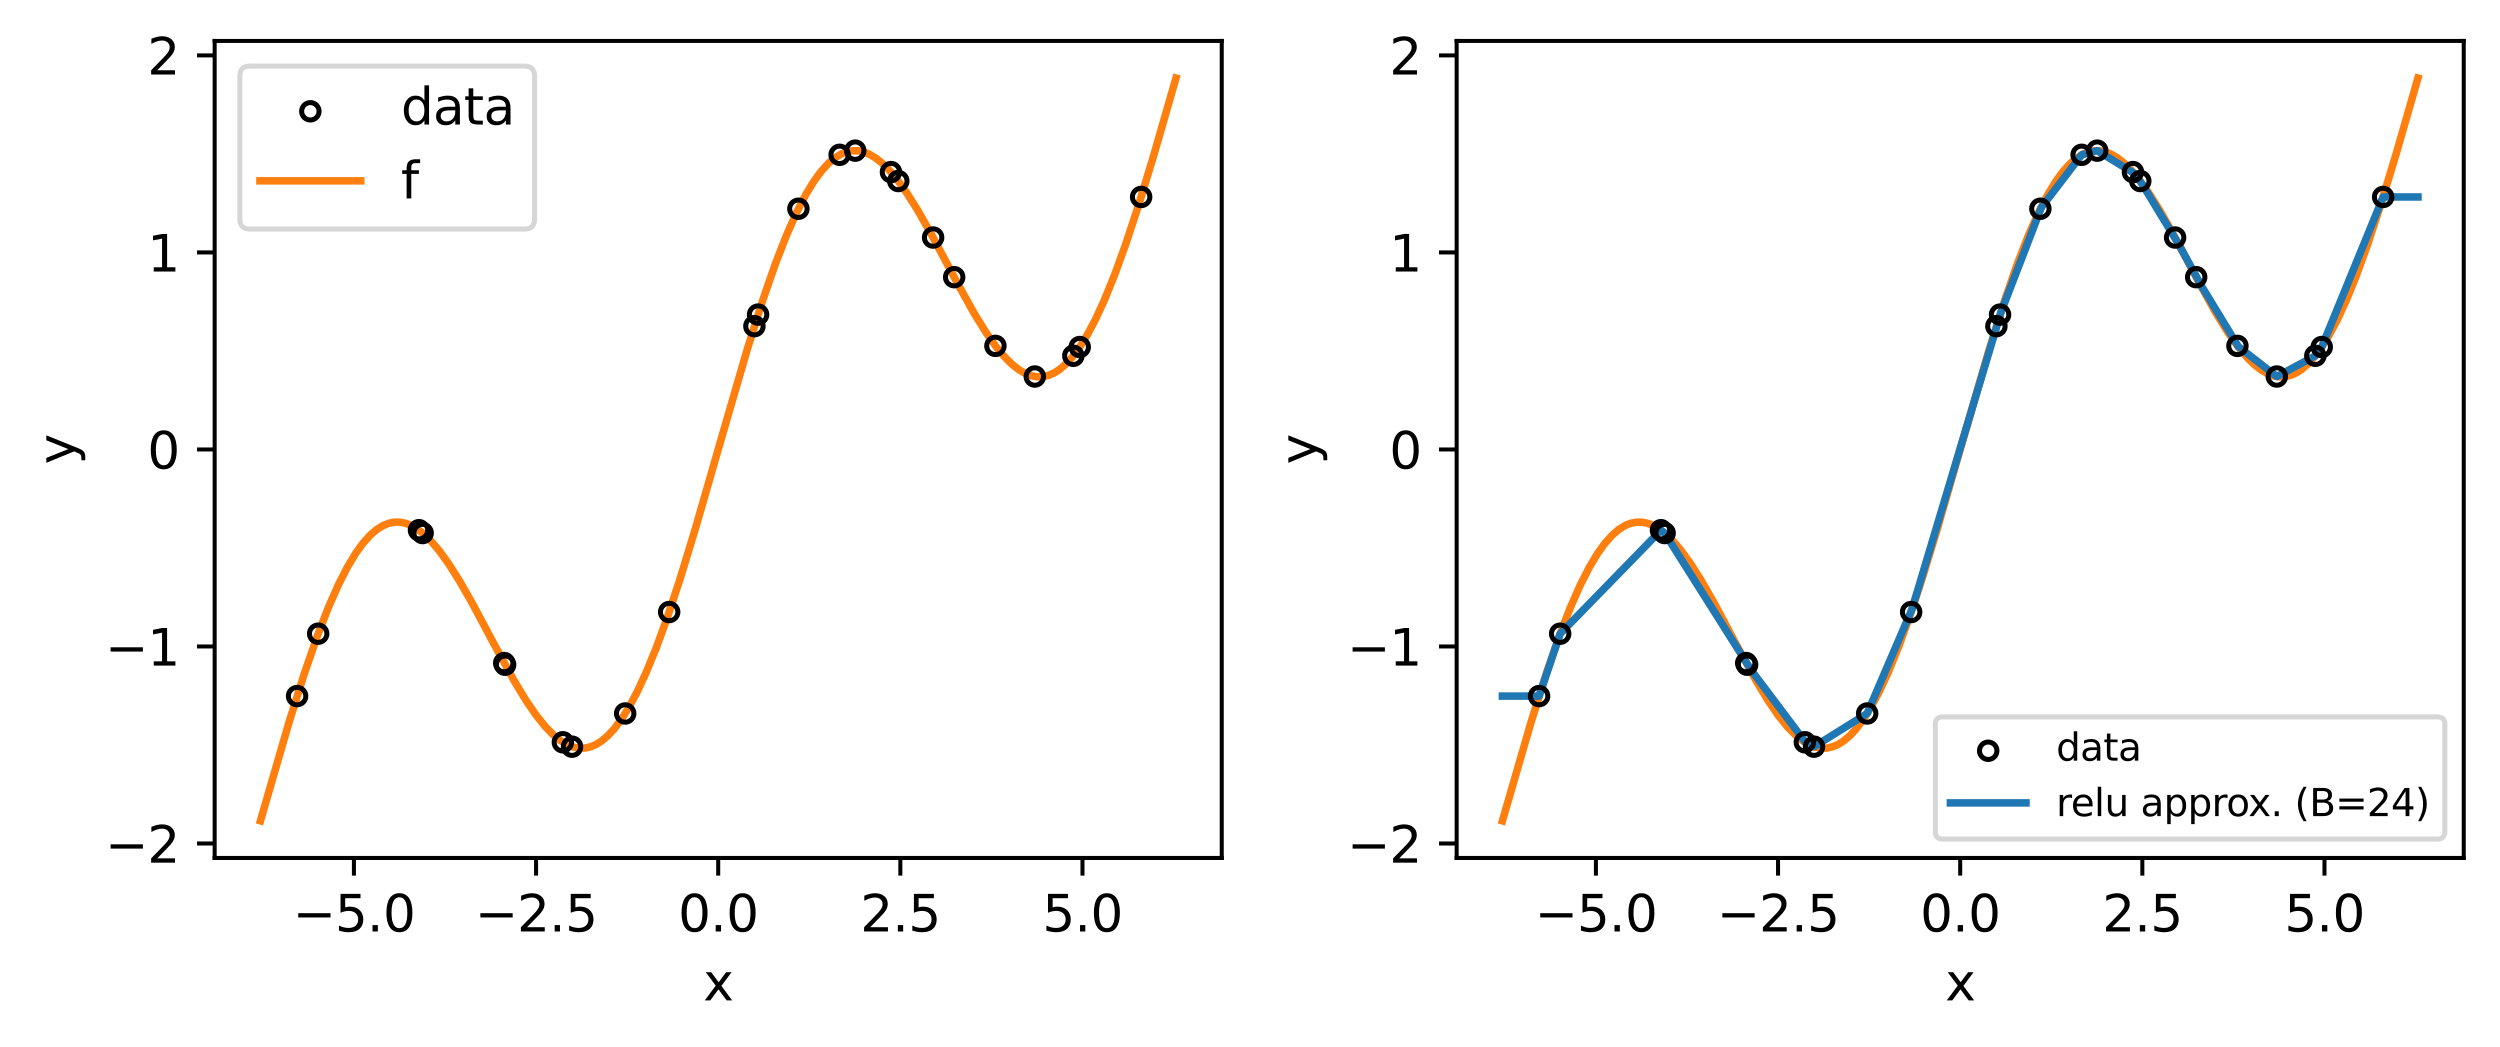 <?xml version="1.0" encoding="utf-8" standalone="no"?>
<!DOCTYPE svg PUBLIC "-//W3C//DTD SVG 1.1//EN"
  "http://www.w3.org/Graphics/SVG/1.1/DTD/svg11.dtd">
<svg xmlns:xlink="http://www.w3.org/1999/xlink" width="496.38pt" height="207.908pt" viewBox="0 0 496.38 207.908" xmlns="http://www.w3.org/2000/svg" version="1.1">
 <defs>
  <style type="text/css">*{stroke-linejoin: round; stroke-linecap: butt}</style>
 </defs>
 <g id="figure_1">
  <g id="patch_1">
   <path d="M 0 207.908 
L 496.38 207.908 
L 496.38 0 
L 0 0 
z
" style="fill: #ffffff"/>
  </g>
  <g id="axes_1">
   <g id="patch_2">
    <path d="M 42.62 170.352 
L 242.58 170.352 
L 242.58 8.126 
L 42.62 8.126 
z
" style="fill: #ffffff"/>
   </g>
   <g id="matplotlib.axis_1">
    <g id="xtick_1">
     <g id="line2d_1">
      <defs>
       <path id="m8c441825d1" d="M 0 0 
L 0 3.5 
" style="stroke: #000000; stroke-width: 0.8"/>
      </defs>
      <g>
       <use xlink:href="#m8c441825d1" x="70.272" y="170.352" style="stroke: #000000; stroke-width: 0.8"/>
      </g>
     </g>
     <g id="text_1">
      <!-- −5.0 -->
      <g transform="translate(58.13 184.95) scale(0.1 -0.1)">
       <defs>
        <path id="DejaVuSans-2212" d="M 678 2272 
L 4684 2272 
L 4684 1741 
L 678 1741 
L 678 2272 
z
" transform="scale(0.016)"/>
        <path id="DejaVuSans-35" d="M 691 4666 
L 3169 4666 
L 3169 4134 
L 1269 4134 
L 1269 2991 
Q 1406 3038 1543 3061 
Q 1681 3084 1819 3084 
Q 2600 3084 3056 2656 
Q 3513 2228 3513 1497 
Q 3513 744 3044 326 
Q 2575 -91 1722 -91 
Q 1428 -91 1123 -41 
Q 819 9 494 109 
L 494 744 
Q 775 591 1075 516 
Q 1375 441 1709 441 
Q 2250 441 2565 725 
Q 2881 1009 2881 1497 
Q 2881 1984 2565 2268 
Q 2250 2553 1709 2553 
Q 1456 2553 1204 2497 
Q 953 2441 691 2322 
L 691 4666 
z
" transform="scale(0.016)"/>
        <path id="DejaVuSans-2e" d="M 684 794 
L 1344 794 
L 1344 0 
L 684 0 
L 684 794 
z
" transform="scale(0.016)"/>
        <path id="DejaVuSans-30" d="M 2034 4250 
Q 1547 4250 1301 3770 
Q 1056 3291 1056 2328 
Q 1056 1369 1301 889 
Q 1547 409 2034 409 
Q 2525 409 2770 889 
Q 3016 1369 3016 2328 
Q 3016 3291 2770 3770 
Q 2525 4250 2034 4250 
z
M 2034 4750 
Q 2819 4750 3233 4129 
Q 3647 3509 3647 2328 
Q 3647 1150 3233 529 
Q 2819 -91 2034 -91 
Q 1250 -91 836 529 
Q 422 1150 422 2328 
Q 422 3509 836 4129 
Q 1250 4750 2034 4750 
z
" transform="scale(0.016)"/>
       </defs>
       <use xlink:href="#DejaVuSans-2212"/>
       <use xlink:href="#DejaVuSans-35" transform="translate(83.789 0)"/>
       <use xlink:href="#DejaVuSans-2e" transform="translate(147.412 0)"/>
       <use xlink:href="#DejaVuSans-30" transform="translate(179.199 0)"/>
      </g>
     </g>
    </g>
    <g id="xtick_2">
     <g id="line2d_2">
      <g>
       <use xlink:href="#m8c441825d1" x="106.436" y="170.352" style="stroke: #000000; stroke-width: 0.8"/>
      </g>
     </g>
     <g id="text_2">
      <!-- −2.5 -->
      <g transform="translate(94.295 184.95) scale(0.1 -0.1)">
       <defs>
        <path id="DejaVuSans-32" d="M 1228 531 
L 3431 531 
L 3431 0 
L 469 0 
L 469 531 
Q 828 903 1448 1529 
Q 2069 2156 2228 2338 
Q 2531 2678 2651 2914 
Q 2772 3150 2772 3378 
Q 2772 3750 2511 3984 
Q 2250 4219 1831 4219 
Q 1534 4219 1204 4116 
Q 875 4013 500 3803 
L 500 4441 
Q 881 4594 1212 4672 
Q 1544 4750 1819 4750 
Q 2544 4750 2975 4387 
Q 3406 4025 3406 3419 
Q 3406 3131 3298 2873 
Q 3191 2616 2906 2266 
Q 2828 2175 2409 1742 
Q 1991 1309 1228 531 
z
" transform="scale(0.016)"/>
       </defs>
       <use xlink:href="#DejaVuSans-2212"/>
       <use xlink:href="#DejaVuSans-32" transform="translate(83.789 0)"/>
       <use xlink:href="#DejaVuSans-2e" transform="translate(147.412 0)"/>
       <use xlink:href="#DejaVuSans-35" transform="translate(179.199 0)"/>
      </g>
     </g>
    </g>
    <g id="xtick_3">
     <g id="line2d_3">
      <g>
       <use xlink:href="#m8c441825d1" x="142.6" y="170.352" style="stroke: #000000; stroke-width: 0.8"/>
      </g>
     </g>
     <g id="text_3">
      <!-- 0.0 -->
      <g transform="translate(134.649 184.95) scale(0.1 -0.1)">
       <use xlink:href="#DejaVuSans-30"/>
       <use xlink:href="#DejaVuSans-2e" transform="translate(63.623 0)"/>
       <use xlink:href="#DejaVuSans-30" transform="translate(95.41 0)"/>
      </g>
     </g>
    </g>
    <g id="xtick_4">
     <g id="line2d_4">
      <g>
       <use xlink:href="#m8c441825d1" x="178.765" y="170.352" style="stroke: #000000; stroke-width: 0.8"/>
      </g>
     </g>
     <g id="text_4">
      <!-- 2.5 -->
      <g transform="translate(170.813 184.95) scale(0.1 -0.1)">
       <use xlink:href="#DejaVuSans-32"/>
       <use xlink:href="#DejaVuSans-2e" transform="translate(63.623 0)"/>
       <use xlink:href="#DejaVuSans-35" transform="translate(95.41 0)"/>
      </g>
     </g>
    </g>
    <g id="xtick_5">
     <g id="line2d_5">
      <g>
       <use xlink:href="#m8c441825d1" x="214.929" y="170.352" style="stroke: #000000; stroke-width: 0.8"/>
      </g>
     </g>
     <g id="text_5">
      <!-- 5.0 -->
      <g transform="translate(206.977 184.95) scale(0.1 -0.1)">
       <use xlink:href="#DejaVuSans-35"/>
       <use xlink:href="#DejaVuSans-2e" transform="translate(63.623 0)"/>
       <use xlink:href="#DejaVuSans-30" transform="translate(95.41 0)"/>
      </g>
     </g>
    </g>
    <g id="text_6">
     <!-- x -->
     <g transform="translate(139.641 198.628) scale(0.1 -0.1)">
      <defs>
       <path id="DejaVuSans-78" d="M 3513 3500 
L 2247 1797 
L 3578 0 
L 2900 0 
L 1881 1375 
L 863 0 
L 184 0 
L 1544 1831 
L 300 3500 
L 978 3500 
L 1906 2253 
L 2834 3500 
L 3513 3500 
z
" transform="scale(0.016)"/>
      </defs>
      <use xlink:href="#DejaVuSans-78"/>
     </g>
    </g>
   </g>
   <g id="matplotlib.axis_2">
    <g id="ytick_1">
     <g id="line2d_6">
      <defs>
       <path id="me7cf64b764" d="M 0 0 
L -3.5 0 
" style="stroke: #000000; stroke-width: 0.8"/>
      </defs>
      <g>
       <use xlink:href="#me7cf64b764" x="42.62" y="167.478" style="stroke: #000000; stroke-width: 0.8"/>
      </g>
     </g>
     <g id="text_7">
      <!-- −2 -->
      <g transform="translate(20.878 171.278) scale(0.1 -0.1)">
       <use xlink:href="#DejaVuSans-2212"/>
       <use xlink:href="#DejaVuSans-32" transform="translate(83.789 0)"/>
      </g>
     </g>
    </g>
    <g id="ytick_2">
     <g id="line2d_7">
      <g>
       <use xlink:href="#me7cf64b764" x="42.62" y="128.359" style="stroke: #000000; stroke-width: 0.8"/>
      </g>
     </g>
     <g id="text_8">
      <!-- −1 -->
      <g transform="translate(20.878 132.158) scale(0.1 -0.1)">
       <defs>
        <path id="DejaVuSans-31" d="M 794 531 
L 1825 531 
L 1825 4091 
L 703 3866 
L 703 4441 
L 1819 4666 
L 2450 4666 
L 2450 531 
L 3481 531 
L 3481 0 
L 794 0 
L 794 531 
z
" transform="scale(0.016)"/>
       </defs>
       <use xlink:href="#DejaVuSans-2212"/>
       <use xlink:href="#DejaVuSans-31" transform="translate(83.789 0)"/>
      </g>
     </g>
    </g>
    <g id="ytick_3">
     <g id="line2d_8">
      <g>
       <use xlink:href="#me7cf64b764" x="42.62" y="89.239" style="stroke: #000000; stroke-width: 0.8"/>
      </g>
     </g>
     <g id="text_9">
      <!-- 0 -->
      <g transform="translate(29.258 93.038) scale(0.1 -0.1)">
       <use xlink:href="#DejaVuSans-30"/>
      </g>
     </g>
    </g>
    <g id="ytick_4">
     <g id="line2d_9">
      <g>
       <use xlink:href="#me7cf64b764" x="42.62" y="50.119" style="stroke: #000000; stroke-width: 0.8"/>
      </g>
     </g>
     <g id="text_10">
      <!-- 1 -->
      <g transform="translate(29.258 53.918) scale(0.1 -0.1)">
       <use xlink:href="#DejaVuSans-31"/>
      </g>
     </g>
    </g>
    <g id="ytick_5">
     <g id="line2d_10">
      <g>
       <use xlink:href="#me7cf64b764" x="42.62" y="10.999" style="stroke: #000000; stroke-width: 0.8"/>
      </g>
     </g>
     <g id="text_11">
      <!-- 2 -->
      <g transform="translate(29.258 14.798) scale(0.1 -0.1)">
       <use xlink:href="#DejaVuSans-32"/>
      </g>
     </g>
    </g>
    <g id="text_12">
     <!-- y -->
     <g transform="translate(14.798 92.198) rotate(-90) scale(0.1 -0.1)">
      <defs>
       <path id="DejaVuSans-79" d="M 2059 -325 
Q 1816 -950 1584 -1140 
Q 1353 -1331 966 -1331 
L 506 -1331 
L 506 -850 
L 844 -850 
Q 1081 -850 1212 -737 
Q 1344 -625 1503 -206 
L 1606 56 
L 191 3500 
L 800 3500 
L 1894 763 
L 2988 3500 
L 3597 3500 
L 2059 -325 
z
" transform="scale(0.016)"/>
      </defs>
      <use xlink:href="#DejaVuSans-79"/>
     </g>
    </g>
   </g>
   <g id="line2d_11">
    <path d="M 51.709 162.978 
L 57.35 143.53 
L 60.444 133.681 
L 62.991 126.316 
L 65.175 120.675 
L 67.176 116.129 
L 68.996 112.564 
L 70.634 109.846 
L 72.089 107.836 
L 73.545 106.216 
L 74.819 105.124 
L 76.093 104.334 
L 77.184 103.896 
L 78.276 103.678 
L 79.368 103.674 
L 80.46 103.88 
L 81.551 104.29 
L 82.825 105.016 
L 84.099 105.995 
L 85.555 107.405 
L 87.192 109.329 
L 89.012 111.838 
L 91.196 115.279 
L 93.743 119.735 
L 98.11 127.915 
L 102.113 135.234 
L 104.479 139.137 
L 106.481 142.051 
L 108.3 144.312 
L 109.938 145.98 
L 111.394 147.139 
L 112.667 147.883 
L 113.941 148.361 
L 115.033 148.55 
L 116.125 148.529 
L 117.216 148.292 
L 118.308 147.837 
L 119.4 147.16 
L 120.674 146.088 
L 121.947 144.714 
L 123.403 142.777 
L 124.859 140.456 
L 126.497 137.399 
L 128.316 133.478 
L 130.318 128.57 
L 132.501 122.578 
L 135.049 114.872 
L 138.142 104.722 
L 142.873 88.279 
L 148.332 69.49 
L 151.426 59.666 
L 153.973 52.329 
L 156.157 46.715 
L 158.158 42.198 
L 159.978 38.661 
L 161.616 35.97 
L 163.071 33.984 
L 164.527 32.389 
L 165.801 31.318 
L 167.074 30.55 
L 168.166 30.131 
L 169.258 29.93 
L 170.35 29.944 
L 171.442 30.168 
L 172.533 30.594 
L 173.807 31.339 
L 175.081 32.335 
L 176.537 33.763 
L 178.174 35.707 
L 179.994 38.234 
L 182.177 41.692 
L 184.907 46.494 
L 190.184 56.396 
L 193.459 62.278 
L 195.825 66.096 
L 197.826 68.914 
L 199.464 70.876 
L 200.92 72.323 
L 202.375 73.462 
L 203.649 74.187 
L 204.923 74.646 
L 206.015 74.818 
L 207.106 74.778 
L 208.198 74.524 
L 209.29 74.05 
L 210.382 73.354 
L 211.656 72.261 
L 212.929 70.866 
L 214.385 68.904 
L 215.841 66.559 
L 217.478 63.477 
L 219.298 59.529 
L 221.3 54.594 
L 223.483 48.576 
L 226.031 40.845 
L 229.124 30.674 
L 233.491 15.5 
L 233.491 15.5 
" clip-path="url(#p4cf2ef75e8)" style="fill: none; stroke: #ff7f0e; stroke-width: 1.5; stroke-linecap: square"/>
   </g>
   <g id="patch_3">
    <path d="M 42.62 170.352 
L 42.62 8.126 
" style="fill: none; stroke: #000000; stroke-width: 0.8; stroke-linejoin: miter; stroke-linecap: square"/>
   </g>
   <g id="patch_4">
    <path d="M 242.58 170.352 
L 242.58 8.126 
" style="fill: none; stroke: #000000; stroke-width: 0.8; stroke-linejoin: miter; stroke-linecap: square"/>
   </g>
   <g id="patch_5">
    <path d="M 42.62 170.352 
L 242.58 170.352 
" style="fill: none; stroke: #000000; stroke-width: 0.8; stroke-linejoin: miter; stroke-linecap: square"/>
   </g>
   <g id="patch_6">
    <path d="M 42.62 8.126 
L 242.58 8.126 
" style="fill: none; stroke: #000000; stroke-width: 0.8; stroke-linejoin: miter; stroke-linecap: square"/>
   </g>
   <g id="PathCollection_1">
    <defs>
     <path id="C0_0_6c6ccea954" d="M 0 1.732 
C 0.459 1.732 0.9 1.55 1.225 1.225 
C 1.55 0.9 1.732 0.459 1.732 -0 
C 1.732 -0.459 1.55 -0.9 1.225 -1.225 
C 0.9 -1.55 0.459 -1.732 0 -1.732 
C -0.459 -1.732 -0.9 -1.55 -1.225 -1.225 
C -1.55 -0.9 -1.732 -0.459 -1.732 0 
C -1.732 0.459 -1.55 0.9 -1.225 1.225 
C -0.9 1.55 -0.459 1.732 0 1.732 
z
"/>
    </defs>
    <g clip-path="url(#p4cf2ef75e8)">
     <use xlink:href="#C0_0_6c6ccea954" x="58.988" y="138.209" style="fill: none; stroke: #000000"/>
    </g>
    <g clip-path="url(#p4cf2ef75e8)">
     <use xlink:href="#C0_0_6c6ccea954" x="63.173" y="125.821" style="fill: none; stroke: #000000"/>
    </g>
    <g clip-path="url(#p4cf2ef75e8)">
     <use xlink:href="#C0_0_6c6ccea954" x="83.189" y="105.271" style="fill: none; stroke: #000000"/>
    </g>
    <g clip-path="url(#p4cf2ef75e8)">
     <use xlink:href="#C0_0_6c6ccea954" x="83.917" y="105.84" style="fill: none; stroke: #000000"/>
    </g>
    <g clip-path="url(#p4cf2ef75e8)">
     <use xlink:href="#C0_0_6c6ccea954" x="100.112" y="131.65" style="fill: none; stroke: #000000"/>
    </g>
    <g clip-path="url(#p4cf2ef75e8)">
     <use xlink:href="#C0_0_6c6ccea954" x="100.294" y="131.984" style="fill: none; stroke: #000000"/>
    </g>
    <g clip-path="url(#p4cf2ef75e8)">
     <use xlink:href="#C0_0_6c6ccea954" x="111.757" y="147.378" style="fill: none; stroke: #000000"/>
    </g>
    <g clip-path="url(#p4cf2ef75e8)">
     <use xlink:href="#C0_0_6c6ccea954" x="113.577" y="148.253" style="fill: none; stroke: #000000"/>
    </g>
    <g clip-path="url(#p4cf2ef75e8)">
     <use xlink:href="#C0_0_6c6ccea954" x="124.131" y="141.664" style="fill: none; stroke: #000000"/>
    </g>
    <g clip-path="url(#p4cf2ef75e8)">
     <use xlink:href="#C0_0_6c6ccea954" x="132.865" y="121.521" style="fill: none; stroke: #000000"/>
    </g>
    <g clip-path="url(#p4cf2ef75e8)">
     <use xlink:href="#C0_0_6c6ccea954" x="149.788" y="64.76" style="fill: none; stroke: #000000"/>
    </g>
    <g clip-path="url(#p4cf2ef75e8)">
     <use xlink:href="#C0_0_6c6ccea954" x="150.516" y="62.464" style="fill: none; stroke: #000000"/>
    </g>
    <g clip-path="url(#p4cf2ef75e8)">
     <use xlink:href="#C0_0_6c6ccea954" x="158.522" y="41.446" style="fill: none; stroke: #000000"/>
    </g>
    <g clip-path="url(#p4cf2ef75e8)">
     <use xlink:href="#C0_0_6c6ccea954" x="166.711" y="30.738" style="fill: none; stroke: #000000"/>
    </g>
    <g clip-path="url(#p4cf2ef75e8)">
     <use xlink:href="#C0_0_6c6ccea954" x="169.804" y="29.911" style="fill: none; stroke: #000000"/>
    </g>
    <g clip-path="url(#p4cf2ef75e8)">
     <use xlink:href="#C0_0_6c6ccea954" x="176.9" y="34.166" style="fill: none; stroke: #000000"/>
    </g>
    <g clip-path="url(#p4cf2ef75e8)">
     <use xlink:href="#C0_0_6c6ccea954" x="178.356" y="35.943" style="fill: none; stroke: #000000"/>
    </g>
    <g clip-path="url(#p4cf2ef75e8)">
     <use xlink:href="#C0_0_6c6ccea954" x="185.271" y="47.162" style="fill: none; stroke: #000000"/>
    </g>
    <g clip-path="url(#p4cf2ef75e8)">
     <use xlink:href="#C0_0_6c6ccea954" x="189.456" y="55.033" style="fill: none; stroke: #000000"/>
    </g>
    <g clip-path="url(#p4cf2ef75e8)">
     <use xlink:href="#C0_0_6c6ccea954" x="197.644" y="68.676" style="fill: none; stroke: #000000"/>
    </g>
    <g clip-path="url(#p4cf2ef75e8)">
     <use xlink:href="#C0_0_6c6ccea954" x="205.469" y="74.758" style="fill: none; stroke: #000000"/>
    </g>
    <g clip-path="url(#p4cf2ef75e8)">
     <use xlink:href="#C0_0_6c6ccea954" x="213.111" y="70.642" style="fill: none; stroke: #000000"/>
    </g>
    <g clip-path="url(#p4cf2ef75e8)">
     <use xlink:href="#C0_0_6c6ccea954" x="214.385" y="68.904" style="fill: none; stroke: #000000"/>
    </g>
    <g clip-path="url(#p4cf2ef75e8)">
     <use xlink:href="#C0_0_6c6ccea954" x="226.577" y="39.105" style="fill: none; stroke: #000000"/>
    </g>
   </g>
   <g id="legend_1">
    <g id="patch_7">
     <path d="M 49.62 45.482 
L 104.145 45.482 
Q 106.145 45.482 106.145 43.482 
L 106.145 15.126 
Q 106.145 13.126 104.145 13.126 
L 49.62 13.126 
Q 47.62 13.126 47.62 15.126 
L 47.62 43.482 
Q 47.62 45.482 49.62 45.482 
z
" style="fill: #ffffff; opacity: 0.8; stroke: #cccccc; stroke-linejoin: miter"/>
    </g>
    <g id="PathCollection_2">
     <path d="M 61.62 23.831 
C 62.08 23.831 62.52 23.649 62.845 23.324 
C 63.17 22.999 63.352 22.559 63.352 22.099 
C 63.352 21.64 63.17 21.199 62.845 20.875 
C 62.52 20.55 62.08 20.367 61.62 20.367 
C 61.161 20.367 60.72 20.55 60.396 20.875 
C 60.071 21.199 59.888 21.64 59.888 22.099 
C 59.888 22.559 60.071 22.999 60.396 23.324 
C 60.72 23.649 61.161 23.831 61.62 23.831 
L 61.62 23.831 
z
" style="fill: none; stroke: #000000"/>
    </g>
    <g id="text_13">
     <!-- data -->
     <g transform="translate(79.62 24.724) scale(0.1 -0.1)">
      <defs>
       <path id="DejaVuSans-64" d="M 2906 2969 
L 2906 4863 
L 3481 4863 
L 3481 0 
L 2906 0 
L 2906 525 
Q 2725 213 2448 61 
Q 2172 -91 1784 -91 
Q 1150 -91 751 415 
Q 353 922 353 1747 
Q 353 2572 751 3078 
Q 1150 3584 1784 3584 
Q 2172 3584 2448 3432 
Q 2725 3281 2906 2969 
z
M 947 1747 
Q 947 1113 1208 752 
Q 1469 391 1925 391 
Q 2381 391 2643 752 
Q 2906 1113 2906 1747 
Q 2906 2381 2643 2742 
Q 2381 3103 1925 3103 
Q 1469 3103 1208 2742 
Q 947 2381 947 1747 
z
" transform="scale(0.016)"/>
       <path id="DejaVuSans-61" d="M 2194 1759 
Q 1497 1759 1228 1600 
Q 959 1441 959 1056 
Q 959 750 1161 570 
Q 1363 391 1709 391 
Q 2188 391 2477 730 
Q 2766 1069 2766 1631 
L 2766 1759 
L 2194 1759 
z
M 3341 1997 
L 3341 0 
L 2766 0 
L 2766 531 
Q 2569 213 2275 61 
Q 1981 -91 1556 -91 
Q 1019 -91 701 211 
Q 384 513 384 1019 
Q 384 1609 779 1909 
Q 1175 2209 1959 2209 
L 2766 2209 
L 2766 2266 
Q 2766 2663 2505 2880 
Q 2244 3097 1772 3097 
Q 1472 3097 1187 3025 
Q 903 2953 641 2809 
L 641 3341 
Q 956 3463 1253 3523 
Q 1550 3584 1831 3584 
Q 2591 3584 2966 3190 
Q 3341 2797 3341 1997 
z
" transform="scale(0.016)"/>
       <path id="DejaVuSans-74" d="M 1172 4494 
L 1172 3500 
L 2356 3500 
L 2356 3053 
L 1172 3053 
L 1172 1153 
Q 1172 725 1289 603 
Q 1406 481 1766 481 
L 2356 481 
L 2356 0 
L 1766 0 
Q 1100 0 847 248 
Q 594 497 594 1153 
L 594 3053 
L 172 3053 
L 172 3500 
L 594 3500 
L 594 4494 
L 1172 4494 
z
" transform="scale(0.016)"/>
      </defs>
      <use xlink:href="#DejaVuSans-64"/>
      <use xlink:href="#DejaVuSans-61" transform="translate(63.477 0)"/>
      <use xlink:href="#DejaVuSans-74" transform="translate(124.756 0)"/>
      <use xlink:href="#DejaVuSans-61" transform="translate(163.965 0)"/>
     </g>
    </g>
    <g id="line2d_12">
     <path d="M 51.62 35.902 
L 61.62 35.902 
L 71.62 35.902 
" style="fill: none; stroke: #ff7f0e; stroke-width: 1.5; stroke-linecap: square"/>
    </g>
    <g id="text_14">
     <!-- f -->
     <g transform="translate(79.62 39.402) scale(0.1 -0.1)">
      <defs>
       <path id="DejaVuSans-66" d="M 2375 4863 
L 2375 4384 
L 1825 4384 
Q 1516 4384 1395 4259 
Q 1275 4134 1275 3809 
L 1275 3500 
L 2222 3500 
L 2222 3053 
L 1275 3053 
L 1275 0 
L 697 0 
L 697 3053 
L 147 3053 
L 147 3500 
L 697 3500 
L 697 3744 
Q 697 4328 969 4595 
Q 1241 4863 1831 4863 
L 2375 4863 
z
" transform="scale(0.016)"/>
      </defs>
      <use xlink:href="#DejaVuSans-66"/>
     </g>
    </g>
   </g>
  </g>
  <g id="axes_2">
   <g id="patch_8">
    <path d="M 289.22 170.352 
L 489.18 170.352 
L 489.18 8.126 
L 289.22 8.126 
z
" style="fill: #ffffff"/>
   </g>
   <g id="matplotlib.axis_3">
    <g id="xtick_6">
     <g id="line2d_13">
      <g>
       <use xlink:href="#m8c441825d1" x="316.872" y="170.352" style="stroke: #000000; stroke-width: 0.8"/>
      </g>
     </g>
     <g id="text_15">
      <!-- −5.0 -->
      <g transform="translate(304.73 184.95) scale(0.1 -0.1)">
       <use xlink:href="#DejaVuSans-2212"/>
       <use xlink:href="#DejaVuSans-35" transform="translate(83.789 0)"/>
       <use xlink:href="#DejaVuSans-2e" transform="translate(147.412 0)"/>
       <use xlink:href="#DejaVuSans-30" transform="translate(179.199 0)"/>
      </g>
     </g>
    </g>
    <g id="xtick_7">
     <g id="line2d_14">
      <g>
       <use xlink:href="#m8c441825d1" x="353.036" y="170.352" style="stroke: #000000; stroke-width: 0.8"/>
      </g>
     </g>
     <g id="text_16">
      <!-- −2.5 -->
      <g transform="translate(340.895 184.95) scale(0.1 -0.1)">
       <use xlink:href="#DejaVuSans-2212"/>
       <use xlink:href="#DejaVuSans-32" transform="translate(83.789 0)"/>
       <use xlink:href="#DejaVuSans-2e" transform="translate(147.412 0)"/>
       <use xlink:href="#DejaVuSans-35" transform="translate(179.199 0)"/>
      </g>
     </g>
    </g>
    <g id="xtick_8">
     <g id="line2d_15">
      <g>
       <use xlink:href="#m8c441825d1" x="389.2" y="170.352" style="stroke: #000000; stroke-width: 0.8"/>
      </g>
     </g>
     <g id="text_17">
      <!-- 0.0 -->
      <g transform="translate(381.249 184.95) scale(0.1 -0.1)">
       <use xlink:href="#DejaVuSans-30"/>
       <use xlink:href="#DejaVuSans-2e" transform="translate(63.623 0)"/>
       <use xlink:href="#DejaVuSans-30" transform="translate(95.41 0)"/>
      </g>
     </g>
    </g>
    <g id="xtick_9">
     <g id="line2d_16">
      <g>
       <use xlink:href="#m8c441825d1" x="425.365" y="170.352" style="stroke: #000000; stroke-width: 0.8"/>
      </g>
     </g>
     <g id="text_18">
      <!-- 2.5 -->
      <g transform="translate(417.413 184.95) scale(0.1 -0.1)">
       <use xlink:href="#DejaVuSans-32"/>
       <use xlink:href="#DejaVuSans-2e" transform="translate(63.623 0)"/>
       <use xlink:href="#DejaVuSans-35" transform="translate(95.41 0)"/>
      </g>
     </g>
    </g>
    <g id="xtick_10">
     <g id="line2d_17">
      <g>
       <use xlink:href="#m8c441825d1" x="461.529" y="170.352" style="stroke: #000000; stroke-width: 0.8"/>
      </g>
     </g>
     <g id="text_19">
      <!-- 5.0 -->
      <g transform="translate(453.577 184.95) scale(0.1 -0.1)">
       <use xlink:href="#DejaVuSans-35"/>
       <use xlink:href="#DejaVuSans-2e" transform="translate(63.623 0)"/>
       <use xlink:href="#DejaVuSans-30" transform="translate(95.41 0)"/>
      </g>
     </g>
    </g>
    <g id="text_20">
     <!-- x -->
     <g transform="translate(386.241 198.628) scale(0.1 -0.1)">
      <use xlink:href="#DejaVuSans-78"/>
     </g>
    </g>
   </g>
   <g id="matplotlib.axis_4">
    <g id="ytick_6">
     <g id="line2d_18">
      <g>
       <use xlink:href="#me7cf64b764" x="289.22" y="167.478" style="stroke: #000000; stroke-width: 0.8"/>
      </g>
     </g>
     <g id="text_21">
      <!-- −2 -->
      <g transform="translate(267.478 171.278) scale(0.1 -0.1)">
       <use xlink:href="#DejaVuSans-2212"/>
       <use xlink:href="#DejaVuSans-32" transform="translate(83.789 0)"/>
      </g>
     </g>
    </g>
    <g id="ytick_7">
     <g id="line2d_19">
      <g>
       <use xlink:href="#me7cf64b764" x="289.22" y="128.359" style="stroke: #000000; stroke-width: 0.8"/>
      </g>
     </g>
     <g id="text_22">
      <!-- −1 -->
      <g transform="translate(267.478 132.158) scale(0.1 -0.1)">
       <use xlink:href="#DejaVuSans-2212"/>
       <use xlink:href="#DejaVuSans-31" transform="translate(83.789 0)"/>
      </g>
     </g>
    </g>
    <g id="ytick_8">
     <g id="line2d_20">
      <g>
       <use xlink:href="#me7cf64b764" x="289.22" y="89.239" style="stroke: #000000; stroke-width: 0.8"/>
      </g>
     </g>
     <g id="text_23">
      <!-- 0 -->
      <g transform="translate(275.858 93.038) scale(0.1 -0.1)">
       <use xlink:href="#DejaVuSans-30"/>
      </g>
     </g>
    </g>
    <g id="ytick_9">
     <g id="line2d_21">
      <g>
       <use xlink:href="#me7cf64b764" x="289.22" y="50.119" style="stroke: #000000; stroke-width: 0.8"/>
      </g>
     </g>
     <g id="text_24">
      <!-- 1 -->
      <g transform="translate(275.858 53.918) scale(0.1 -0.1)">
       <use xlink:href="#DejaVuSans-31"/>
      </g>
     </g>
    </g>
    <g id="ytick_10">
     <g id="line2d_22">
      <g>
       <use xlink:href="#me7cf64b764" x="289.22" y="10.999" style="stroke: #000000; stroke-width: 0.8"/>
      </g>
     </g>
     <g id="text_25">
      <!-- 2 -->
      <g transform="translate(275.858 14.798) scale(0.1 -0.1)">
       <use xlink:href="#DejaVuSans-32"/>
      </g>
     </g>
    </g>
    <g id="text_26">
     <!-- y -->
     <g transform="translate(261.398 92.198) rotate(-90) scale(0.1 -0.1)">
      <use xlink:href="#DejaVuSans-79"/>
     </g>
    </g>
   </g>
   <g id="line2d_23">
    <path d="M 298.309 162.978 
L 303.95 143.53 
L 307.044 133.681 
L 309.591 126.316 
L 311.775 120.675 
L 313.776 116.129 
L 315.596 112.564 
L 317.234 109.846 
L 318.689 107.836 
L 320.145 106.216 
L 321.419 105.124 
L 322.693 104.334 
L 323.784 103.896 
L 324.876 103.678 
L 325.968 103.674 
L 327.06 103.88 
L 328.151 104.29 
L 329.425 105.016 
L 330.699 105.995 
L 332.155 107.405 
L 333.792 109.329 
L 335.612 111.838 
L 337.796 115.279 
L 340.343 119.735 
L 344.71 127.915 
L 348.713 135.234 
L 351.079 139.137 
L 353.081 142.051 
L 354.9 144.312 
L 356.538 145.98 
L 357.994 147.139 
L 359.267 147.883 
L 360.541 148.361 
L 361.633 148.55 
L 362.725 148.529 
L 363.816 148.292 
L 364.908 147.837 
L 366 147.16 
L 367.274 146.088 
L 368.547 144.714 
L 370.003 142.777 
L 371.459 140.456 
L 373.097 137.399 
L 374.916 133.478 
L 376.918 128.57 
L 379.101 122.578 
L 381.649 114.872 
L 384.742 104.722 
L 389.473 88.279 
L 394.932 69.49 
L 398.026 59.666 
L 400.573 52.329 
L 402.757 46.715 
L 404.758 42.198 
L 406.578 38.661 
L 408.216 35.97 
L 409.671 33.984 
L 411.127 32.389 
L 412.401 31.318 
L 413.674 30.55 
L 414.766 30.131 
L 415.858 29.93 
L 416.95 29.944 
L 418.042 30.168 
L 419.133 30.594 
L 420.407 31.339 
L 421.681 32.335 
L 423.137 33.763 
L 424.774 35.707 
L 426.594 38.234 
L 428.777 41.692 
L 431.507 46.494 
L 436.784 56.396 
L 440.059 62.278 
L 442.425 66.096 
L 444.426 68.914 
L 446.064 70.876 
L 447.52 72.323 
L 448.975 73.462 
L 450.249 74.187 
L 451.523 74.646 
L 452.615 74.818 
L 453.706 74.778 
L 454.798 74.524 
L 455.89 74.05 
L 456.982 73.354 
L 458.256 72.261 
L 459.529 70.866 
L 460.985 68.904 
L 462.441 66.559 
L 464.078 63.477 
L 465.898 59.529 
L 467.9 54.594 
L 470.083 48.576 
L 472.631 40.845 
L 475.724 30.674 
L 480.091 15.5 
L 480.091 15.5 
" clip-path="url(#p5731d6ef35)" style="fill: none; stroke: #ff7f0e; stroke-width: 1.5; stroke-linecap: square"/>
   </g>
   <g id="patch_9">
    <path d="M 289.22 170.352 
L 289.22 8.126 
" style="fill: none; stroke: #000000; stroke-width: 0.8; stroke-linejoin: miter; stroke-linecap: square"/>
   </g>
   <g id="patch_10">
    <path d="M 489.18 170.352 
L 489.18 8.126 
" style="fill: none; stroke: #000000; stroke-width: 0.8; stroke-linejoin: miter; stroke-linecap: square"/>
   </g>
   <g id="patch_11">
    <path d="M 289.22 170.352 
L 489.18 170.352 
" style="fill: none; stroke: #000000; stroke-width: 0.8; stroke-linejoin: miter; stroke-linecap: square"/>
   </g>
   <g id="patch_12">
    <path d="M 289.22 8.126 
L 489.18 8.126 
" style="fill: none; stroke: #000000; stroke-width: 0.8; stroke-linejoin: miter; stroke-linecap: square"/>
   </g>
   <g id="line2d_24">
    <path d="M 298.309 138.209 
L 305.588 138.209 
L 309.773 125.821 
L 329.789 105.271 
L 330.517 105.84 
L 347.804 133.206 
L 358.539 147.465 
L 360.177 148.253 
L 370.731 141.664 
L 379.647 120.91 
L 397.298 61.986 
L 405.304 41.208 
L 413.311 30.738 
L 416.404 29.911 
L 423.682 34.388 
L 425.32 36.533 
L 432.599 48.531 
L 437.148 56.852 
L 444.426 68.818 
L 452.069 74.758 
L 459.711 70.642 
L 460.985 68.904 
L 473.177 39.105 
L 480.091 39.105 
L 480.091 39.105 
" clip-path="url(#p5731d6ef35)" style="fill: none; stroke: #1f77b4; stroke-width: 1.5; stroke-linecap: square"/>
   </g>
   <g id="PathCollection_3">
    <defs>
     <path id="C1_0_f18d2b322c" d="M 0 1.732 
C 0.459 1.732 0.9 1.55 1.225 1.225 
C 1.55 0.9 1.732 0.459 1.732 -0 
C 1.732 -0.459 1.55 -0.9 1.225 -1.225 
C 0.9 -1.55 0.459 -1.732 0 -1.732 
C -0.459 -1.732 -0.9 -1.55 -1.225 -1.225 
C -1.55 -0.9 -1.732 -0.459 -1.732 0 
C -1.732 0.459 -1.55 0.9 -1.225 1.225 
C -0.9 1.55 -0.459 1.732 0 1.732 
z
"/>
    </defs>
    <g clip-path="url(#p5731d6ef35)">
     <use xlink:href="#C1_0_f18d2b322c" x="305.588" y="138.209" style="fill: none; stroke: #000000"/>
    </g>
    <g clip-path="url(#p5731d6ef35)">
     <use xlink:href="#C1_0_f18d2b322c" x="309.773" y="125.821" style="fill: none; stroke: #000000"/>
    </g>
    <g clip-path="url(#p5731d6ef35)">
     <use xlink:href="#C1_0_f18d2b322c" x="329.789" y="105.271" style="fill: none; stroke: #000000"/>
    </g>
    <g clip-path="url(#p5731d6ef35)">
     <use xlink:href="#C1_0_f18d2b322c" x="330.517" y="105.84" style="fill: none; stroke: #000000"/>
    </g>
    <g clip-path="url(#p5731d6ef35)">
     <use xlink:href="#C1_0_f18d2b322c" x="346.712" y="131.65" style="fill: none; stroke: #000000"/>
    </g>
    <g clip-path="url(#p5731d6ef35)">
     <use xlink:href="#C1_0_f18d2b322c" x="346.894" y="131.984" style="fill: none; stroke: #000000"/>
    </g>
    <g clip-path="url(#p5731d6ef35)">
     <use xlink:href="#C1_0_f18d2b322c" x="358.357" y="147.378" style="fill: none; stroke: #000000"/>
    </g>
    <g clip-path="url(#p5731d6ef35)">
     <use xlink:href="#C1_0_f18d2b322c" x="360.177" y="148.253" style="fill: none; stroke: #000000"/>
    </g>
    <g clip-path="url(#p5731d6ef35)">
     <use xlink:href="#C1_0_f18d2b322c" x="370.731" y="141.664" style="fill: none; stroke: #000000"/>
    </g>
    <g clip-path="url(#p5731d6ef35)">
     <use xlink:href="#C1_0_f18d2b322c" x="379.465" y="121.521" style="fill: none; stroke: #000000"/>
    </g>
    <g clip-path="url(#p5731d6ef35)">
     <use xlink:href="#C1_0_f18d2b322c" x="396.388" y="64.76" style="fill: none; stroke: #000000"/>
    </g>
    <g clip-path="url(#p5731d6ef35)">
     <use xlink:href="#C1_0_f18d2b322c" x="397.116" y="62.464" style="fill: none; stroke: #000000"/>
    </g>
    <g clip-path="url(#p5731d6ef35)">
     <use xlink:href="#C1_0_f18d2b322c" x="405.122" y="41.446" style="fill: none; stroke: #000000"/>
    </g>
    <g clip-path="url(#p5731d6ef35)">
     <use xlink:href="#C1_0_f18d2b322c" x="413.311" y="30.738" style="fill: none; stroke: #000000"/>
    </g>
    <g clip-path="url(#p5731d6ef35)">
     <use xlink:href="#C1_0_f18d2b322c" x="416.404" y="29.911" style="fill: none; stroke: #000000"/>
    </g>
    <g clip-path="url(#p5731d6ef35)">
     <use xlink:href="#C1_0_f18d2b322c" x="423.5" y="34.166" style="fill: none; stroke: #000000"/>
    </g>
    <g clip-path="url(#p5731d6ef35)">
     <use xlink:href="#C1_0_f18d2b322c" x="424.956" y="35.943" style="fill: none; stroke: #000000"/>
    </g>
    <g clip-path="url(#p5731d6ef35)">
     <use xlink:href="#C1_0_f18d2b322c" x="431.871" y="47.162" style="fill: none; stroke: #000000"/>
    </g>
    <g clip-path="url(#p5731d6ef35)">
     <use xlink:href="#C1_0_f18d2b322c" x="436.056" y="55.033" style="fill: none; stroke: #000000"/>
    </g>
    <g clip-path="url(#p5731d6ef35)">
     <use xlink:href="#C1_0_f18d2b322c" x="444.244" y="68.676" style="fill: none; stroke: #000000"/>
    </g>
    <g clip-path="url(#p5731d6ef35)">
     <use xlink:href="#C1_0_f18d2b322c" x="452.069" y="74.758" style="fill: none; stroke: #000000"/>
    </g>
    <g clip-path="url(#p5731d6ef35)">
     <use xlink:href="#C1_0_f18d2b322c" x="459.711" y="70.642" style="fill: none; stroke: #000000"/>
    </g>
    <g clip-path="url(#p5731d6ef35)">
     <use xlink:href="#C1_0_f18d2b322c" x="460.985" y="68.904" style="fill: none; stroke: #000000"/>
    </g>
    <g clip-path="url(#p5731d6ef35)">
     <use xlink:href="#C1_0_f18d2b322c" x="473.177" y="39.105" style="fill: none; stroke: #000000"/>
    </g>
   </g>
   <g id="legend_2">
    <g id="patch_13">
     <path d="M 385.76 166.602 
L 483.93 166.602 
Q 485.43 166.602 485.43 165.102 
L 485.43 143.835 
Q 485.43 142.335 483.93 142.335 
L 385.76 142.335 
Q 384.26 142.335 384.26 143.835 
L 384.26 165.102 
Q 384.26 166.602 385.76 166.602 
z
" style="fill: #ffffff; opacity: 0.8; stroke: #cccccc; stroke-linejoin: miter"/>
    </g>
    <g id="PathCollection_4">
     <path d="M 394.76 150.797 
C 395.219 150.797 395.66 150.614 395.985 150.289 
C 396.31 149.965 396.492 149.524 396.492 149.065 
C 396.492 148.605 396.31 148.165 395.985 147.84 
C 395.66 147.515 395.219 147.333 394.76 147.333 
C 394.301 147.333 393.86 147.515 393.535 147.84 
C 393.21 148.165 393.028 148.605 393.028 149.065 
C 393.028 149.524 393.21 149.965 393.535 150.289 
C 393.86 150.614 394.301 150.797 394.76 150.797 
L 394.76 150.797 
z
" style="fill: none; stroke: #000000"/>
    </g>
    <g id="text_27">
     <!-- data -->
     <g transform="translate(408.26 151.033) scale(0.075 -0.075)">
      <use xlink:href="#DejaVuSans-64"/>
      <use xlink:href="#DejaVuSans-61" transform="translate(63.477 0)"/>
      <use xlink:href="#DejaVuSans-74" transform="translate(124.756 0)"/>
      <use xlink:href="#DejaVuSans-61" transform="translate(163.965 0)"/>
     </g>
    </g>
    <g id="line2d_25">
     <path d="M 387.26 159.417 
L 394.76 159.417 
L 402.26 159.417 
" style="fill: none; stroke: #1f77b4; stroke-width: 1.5; stroke-linecap: square"/>
    </g>
    <g id="text_28">
     <!-- relu approx. (B=24) -->
     <g transform="translate(408.26 162.042) scale(0.075 -0.075)">
      <defs>
       <path id="DejaVuSans-72" d="M 2631 2963 
Q 2534 3019 2420 3045 
Q 2306 3072 2169 3072 
Q 1681 3072 1420 2755 
Q 1159 2438 1159 1844 
L 1159 0 
L 581 0 
L 581 3500 
L 1159 3500 
L 1159 2956 
Q 1341 3275 1631 3429 
Q 1922 3584 2338 3584 
Q 2397 3584 2469 3576 
Q 2541 3569 2628 3553 
L 2631 2963 
z
" transform="scale(0.016)"/>
       <path id="DejaVuSans-65" d="M 3597 1894 
L 3597 1613 
L 953 1613 
Q 991 1019 1311 708 
Q 1631 397 2203 397 
Q 2534 397 2845 478 
Q 3156 559 3463 722 
L 3463 178 
Q 3153 47 2828 -22 
Q 2503 -91 2169 -91 
Q 1331 -91 842 396 
Q 353 884 353 1716 
Q 353 2575 817 3079 
Q 1281 3584 2069 3584 
Q 2775 3584 3186 3129 
Q 3597 2675 3597 1894 
z
M 3022 2063 
Q 3016 2534 2758 2815 
Q 2500 3097 2075 3097 
Q 1594 3097 1305 2825 
Q 1016 2553 972 2059 
L 3022 2063 
z
" transform="scale(0.016)"/>
       <path id="DejaVuSans-6c" d="M 603 4863 
L 1178 4863 
L 1178 0 
L 603 0 
L 603 4863 
z
" transform="scale(0.016)"/>
       <path id="DejaVuSans-75" d="M 544 1381 
L 544 3500 
L 1119 3500 
L 1119 1403 
Q 1119 906 1312 657 
Q 1506 409 1894 409 
Q 2359 409 2629 706 
Q 2900 1003 2900 1516 
L 2900 3500 
L 3475 3500 
L 3475 0 
L 2900 0 
L 2900 538 
Q 2691 219 2414 64 
Q 2138 -91 1772 -91 
Q 1169 -91 856 284 
Q 544 659 544 1381 
z
M 1991 3584 
L 1991 3584 
z
" transform="scale(0.016)"/>
       <path id="DejaVuSans-20" transform="scale(0.016)"/>
       <path id="DejaVuSans-70" d="M 1159 525 
L 1159 -1331 
L 581 -1331 
L 581 3500 
L 1159 3500 
L 1159 2969 
Q 1341 3281 1617 3432 
Q 1894 3584 2278 3584 
Q 2916 3584 3314 3078 
Q 3713 2572 3713 1747 
Q 3713 922 3314 415 
Q 2916 -91 2278 -91 
Q 1894 -91 1617 61 
Q 1341 213 1159 525 
z
M 3116 1747 
Q 3116 2381 2855 2742 
Q 2594 3103 2138 3103 
Q 1681 3103 1420 2742 
Q 1159 2381 1159 1747 
Q 1159 1113 1420 752 
Q 1681 391 2138 391 
Q 2594 391 2855 752 
Q 3116 1113 3116 1747 
z
" transform="scale(0.016)"/>
       <path id="DejaVuSans-6f" d="M 1959 3097 
Q 1497 3097 1228 2736 
Q 959 2375 959 1747 
Q 959 1119 1226 758 
Q 1494 397 1959 397 
Q 2419 397 2687 759 
Q 2956 1122 2956 1747 
Q 2956 2369 2687 2733 
Q 2419 3097 1959 3097 
z
M 1959 3584 
Q 2709 3584 3137 3096 
Q 3566 2609 3566 1747 
Q 3566 888 3137 398 
Q 2709 -91 1959 -91 
Q 1206 -91 779 398 
Q 353 888 353 1747 
Q 353 2609 779 3096 
Q 1206 3584 1959 3584 
z
" transform="scale(0.016)"/>
       <path id="DejaVuSans-28" d="M 1984 4856 
Q 1566 4138 1362 3434 
Q 1159 2731 1159 2009 
Q 1159 1288 1364 580 
Q 1569 -128 1984 -844 
L 1484 -844 
Q 1016 -109 783 600 
Q 550 1309 550 2009 
Q 550 2706 781 3412 
Q 1013 4119 1484 4856 
L 1984 4856 
z
" transform="scale(0.016)"/>
       <path id="DejaVuSans-42" d="M 1259 2228 
L 1259 519 
L 2272 519 
Q 2781 519 3026 730 
Q 3272 941 3272 1375 
Q 3272 1813 3026 2020 
Q 2781 2228 2272 2228 
L 1259 2228 
z
M 1259 4147 
L 1259 2741 
L 2194 2741 
Q 2656 2741 2882 2914 
Q 3109 3088 3109 3444 
Q 3109 3797 2882 3972 
Q 2656 4147 2194 4147 
L 1259 4147 
z
M 628 4666 
L 2241 4666 
Q 2963 4666 3353 4366 
Q 3744 4066 3744 3513 
Q 3744 3084 3544 2831 
Q 3344 2578 2956 2516 
Q 3422 2416 3680 2098 
Q 3938 1781 3938 1306 
Q 3938 681 3513 340 
Q 3088 0 2303 0 
L 628 0 
L 628 4666 
z
" transform="scale(0.016)"/>
       <path id="DejaVuSans-3d" d="M 678 2906 
L 4684 2906 
L 4684 2381 
L 678 2381 
L 678 2906 
z
M 678 1631 
L 4684 1631 
L 4684 1100 
L 678 1100 
L 678 1631 
z
" transform="scale(0.016)"/>
       <path id="DejaVuSans-34" d="M 2419 4116 
L 825 1625 
L 2419 1625 
L 2419 4116 
z
M 2253 4666 
L 3047 4666 
L 3047 1625 
L 3713 1625 
L 3713 1100 
L 3047 1100 
L 3047 0 
L 2419 0 
L 2419 1100 
L 313 1100 
L 313 1709 
L 2253 4666 
z
" transform="scale(0.016)"/>
       <path id="DejaVuSans-29" d="M 513 4856 
L 1013 4856 
Q 1481 4119 1714 3412 
Q 1947 2706 1947 2009 
Q 1947 1309 1714 600 
Q 1481 -109 1013 -844 
L 513 -844 
Q 928 -128 1133 580 
Q 1338 1288 1338 2009 
Q 1338 2731 1133 3434 
Q 928 4138 513 4856 
z
" transform="scale(0.016)"/>
      </defs>
      <use xlink:href="#DejaVuSans-72"/>
      <use xlink:href="#DejaVuSans-65" transform="translate(38.863 0)"/>
      <use xlink:href="#DejaVuSans-6c" transform="translate(100.387 0)"/>
      <use xlink:href="#DejaVuSans-75" transform="translate(128.17 0)"/>
      <use xlink:href="#DejaVuSans-20" transform="translate(191.549 0)"/>
      <use xlink:href="#DejaVuSans-61" transform="translate(223.336 0)"/>
      <use xlink:href="#DejaVuSans-70" transform="translate(284.615 0)"/>
      <use xlink:href="#DejaVuSans-70" transform="translate(348.092 0)"/>
      <use xlink:href="#DejaVuSans-72" transform="translate(411.568 0)"/>
      <use xlink:href="#DejaVuSans-6f" transform="translate(450.432 0)"/>
      <use xlink:href="#DejaVuSans-78" transform="translate(508.488 0)"/>
      <use xlink:href="#DejaVuSans-2e" transform="translate(567.668 0)"/>
      <use xlink:href="#DejaVuSans-20" transform="translate(599.455 0)"/>
      <use xlink:href="#DejaVuSans-28" transform="translate(631.242 0)"/>
      <use xlink:href="#DejaVuSans-42" transform="translate(670.256 0)"/>
      <use xlink:href="#DejaVuSans-3d" transform="translate(738.859 0)"/>
      <use xlink:href="#DejaVuSans-32" transform="translate(822.648 0)"/>
      <use xlink:href="#DejaVuSans-34" transform="translate(886.271 0)"/>
      <use xlink:href="#DejaVuSans-29" transform="translate(949.895 0)"/>
     </g>
    </g>
   </g>
  </g>
 </g>
 <defs>
  <clipPath id="p4cf2ef75e8">
   <rect x="42.62" y="8.126" width="199.96" height="162.226"/>
  </clipPath>
  <clipPath id="p5731d6ef35">
   <rect x="289.22" y="8.126" width="199.96" height="162.226"/>
  </clipPath>
 </defs>
</svg>
